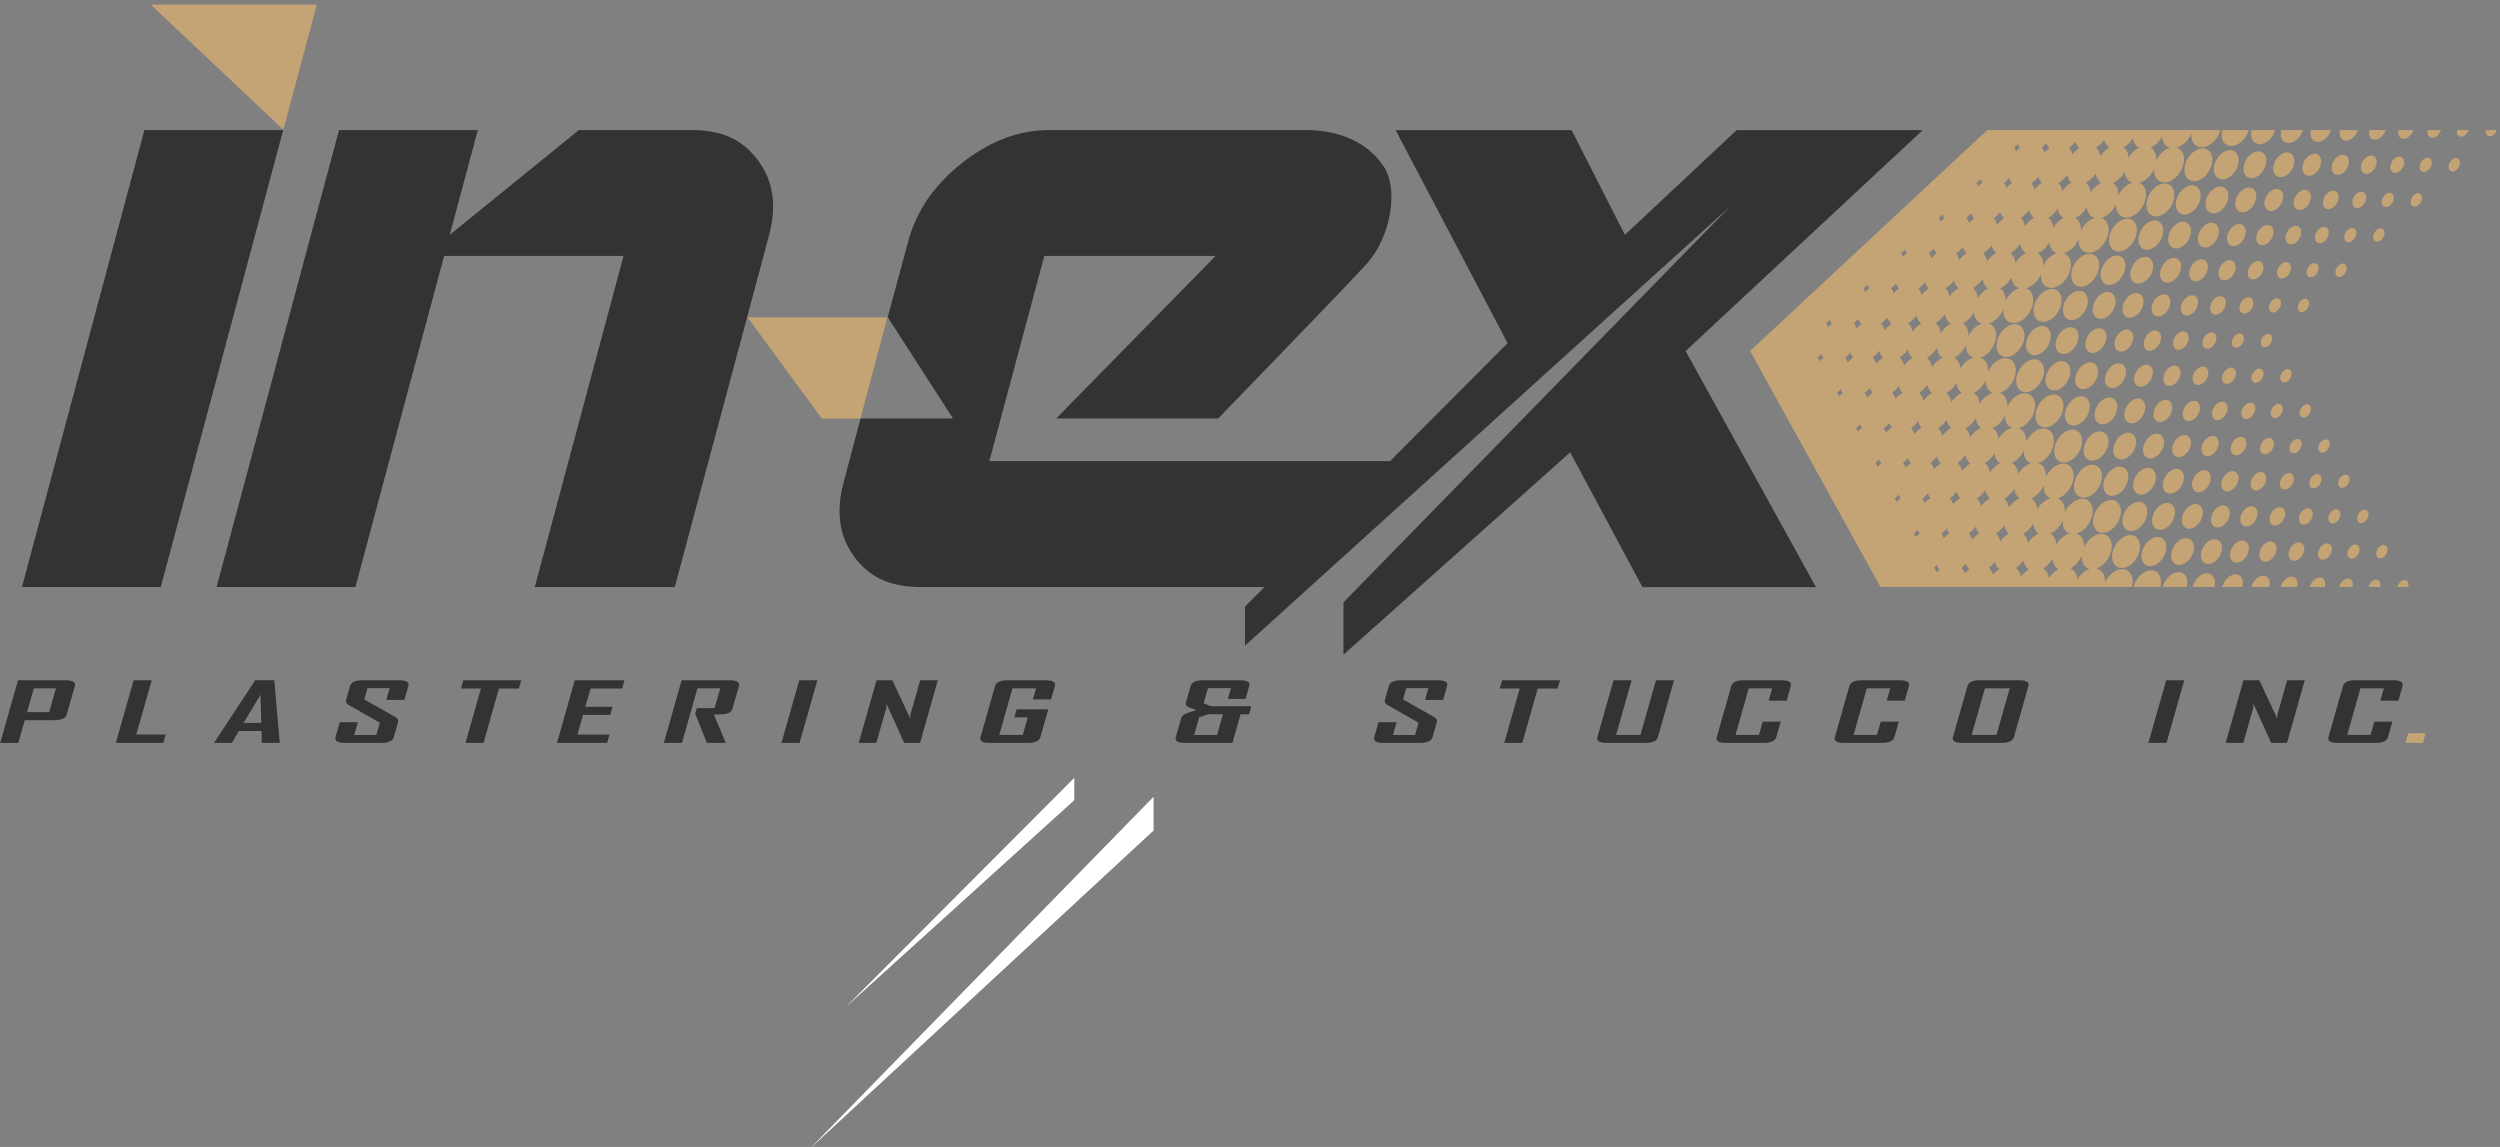 <?xml version="1.0" encoding="UTF-8" standalone="no"?>
<svg width="194px" height="89px" viewBox="0 0 194 89" version="1.1" xmlns="http://www.w3.org/2000/svg" xmlns:xlink="http://www.w3.org/1999/xlink">
    <rect x="0" y="0" width="194" height="89" fill="#808080" stroke="none"/>
    <!-- Generator: Sketch 50.2 (55047) - http://www.bohemiancoding.com/sketch -->
    <title>ITEM logo</title>
    <desc>Created with Sketch.</desc>
    <defs></defs>
    <g id="mockups-v1" stroke="none" stroke-width="1" fill="none" fill-rule="evenodd">
        <g id="home-v3" transform="translate(-82, -34)">
            <g id="ITEM-logo" transform="translate(82, 34)">
                <polyline id="Fill-27" fill="#333333" points="11.205 10.092 1.704 45.552 12.476 45.552 21.978 10.092 11.205 10.092"></polyline>
                <polyline id="Fill-28" fill="#C4A374" points="11.695 0.358 24.589 0.358 21.988 10.061 11.695 0.358"></polyline>
                <path d="M58.838,12.464 C57.651,10.87 56.1,10.113 53.779,10.092 L44.922,10.092 L34.901,18.223 L37.079,10.092 L26.309,10.092 L16.807,45.552 L27.58,45.552 L34.464,19.858 L48.386,19.858 L41.5,45.552 L52.365,45.552 L59.688,18.227 C59.897,17.442 59.998,16.711 59.998,16.033 C59.994,14.685 59.621,13.538 58.838,12.464" id="Fill-29" fill="#333333"></path>
                <polyline id="Fill-30" fill="#C4A374" points="58.012 24.623 63.771 32.483 66.77 32.483 68.859 24.623 58.012 24.623"></polyline>
                <path d="M121.847,35.1 L127.454,45.56 L140.918,45.56 L130.804,27.239 L149.199,10.1 L134.759,10.1 L126.093,18.226 L121.959,10.1 L108.304,10.1 L116.99,26.629 L107.863,35.786 L76.772,35.786 L81.038,19.858 L94.333,19.858 L81.958,32.475 L94.526,32.475 C95.964,30.984 103.695,23.027 105.962,20.578 C107.292,19.158 107.978,17.001 107.974,15.261 C107.987,14.123 107.594,13.172 107.358,12.899 C105.923,10.733 103.387,10.059 101.18,10.092 L81.429,10.092 C79.079,10.098 76.862,10.91 74.664,12.638 C72.469,14.373 71.107,16.385 70.468,18.757 L68.887,24.613 L73.952,32.474 L66.781,32.474 L65.467,37.419 C65.25,38.225 65.147,38.973 65.147,39.669 C65.151,41.017 65.522,42.153 66.289,43.207 C67.458,44.777 69.016,45.532 71.378,45.552 L98.127,45.552 L96.612,47.072 L96.612,50.102 L134.285,15.994 L104.255,46.739 L104.255,50.8 L121.847,35.1" id="Fill-31" fill="#333333"></path>
                <path d="M3.814,55.261 L4.34,53.413 L2.625,53.413 L2.099,55.261 L3.814,55.261 Z M5.181,55.434 C5.095,55.736 4.766,55.886 4.195,55.886 L1.921,55.886 L1.422,57.648 L0.016,57.648 L1.398,52.788 L5.076,52.788 C5.647,52.788 5.891,52.937 5.807,53.236 L5.181,55.434 Z" id="Fill-32" fill="#333333"></path>
                <polyline id="Fill-33" fill="#333333" points="12.676 57.648 8.988 57.648 10.368 52.788 11.773 52.788 10.575 56.998 12.86 56.998 12.676 57.648"></polyline>
                <path d="M20.277,56.1 L20.216,53.909 L18.902,56.1 L20.277,56.1 Z M21.708,57.648 L20.316,57.648 L20.295,56.725 L18.539,56.725 L17.995,57.648 L16.61,57.648 L16.613,57.634 L19.81,52.781 L21.285,52.781 L21.708,57.648 Z" id="Fill-34" fill="#333333"></path>
                <path d="M30.559,57.203 C30.474,57.498 30.149,57.648 29.581,57.648 L26.756,57.648 C26.192,57.648 25.951,57.498 26.036,57.203 L26.365,56.044 L27.768,56.044 L27.487,57.035 L29.203,57.035 L29.473,56.083 L27.052,54.703 C26.877,54.603 26.812,54.473 26.857,54.315 L27.164,53.236 C27.249,52.937 27.573,52.788 28.137,52.788 L30.963,52.788 C31.53,52.788 31.773,52.935 31.689,53.229 L31.379,54.315 L29.976,54.315 L30.236,53.4 L28.522,53.4 L28.27,54.279 L30.694,55.651 C30.87,55.749 30.935,55.88 30.888,56.044 L30.559,57.203" id="Fill-35" fill="#333333"></path>
                <polyline id="Fill-36" fill="#333333" points="40.267 53.431 38.719 53.431 37.521 57.648 36.123 57.648 37.321 53.431 35.773 53.431 35.957 52.788 40.45 52.788 40.267 53.431"></polyline>
                <polyline id="Fill-37" fill="#333333" points="47.115 57.648 43.221 57.648 44.602 52.788 48.46 52.788 48.277 53.431 45.824 53.431 45.421 54.85 47.532 54.85 47.352 55.48 45.242 55.48 44.808 57.004 47.298 57.004 47.115 57.648"></polyline>
                <path d="M56.32,57.648 L54.856,57.648 L53.949,55.392 L54.074,54.952 L55.455,54.952 L55.893,53.413 L54.123,53.413 L52.92,57.648 L51.515,57.648 L52.896,52.788 L56.622,52.788 C57.184,52.788 57.424,52.937 57.34,53.236 L56.838,55.002 C56.778,55.207 56.607,55.339 56.324,55.399 C56.17,55.43 55.862,55.445 55.398,55.445 L56.32,57.648" id="Fill-38" fill="#333333"></path>
                <polyline id="Fill-39" fill="#333333" points="62.046 57.648 60.641 57.648 62.023 52.788 63.427 52.788 62.046 57.648"></polyline>
                <path d="M71.395,57.648 L70.165,57.648 L68.785,54.589 C68.803,54.738 68.797,54.855 68.775,54.94 L68.004,57.648 L66.638,57.648 L68.019,52.788 L69.248,52.788 L70.646,55.783 C70.627,55.635 70.631,55.518 70.656,55.434 L71.407,52.788 L72.776,52.788 L71.395,57.648" id="Fill-40" fill="#333333"></path>
                <path d="M80.731,57.203 C80.647,57.498 80.319,57.648 79.746,57.648 L76.794,57.648 C76.239,57.648 76.003,57.498 76.088,57.203 L77.216,53.236 C77.3,52.937 77.626,52.788 78.195,52.788 L81.129,52.788 C81.7,52.788 81.944,52.937 81.86,53.236 L81.564,54.271 L80.154,54.271 L80.398,53.413 L78.568,53.413 L77.543,57.024 L79.372,57.024 L79.759,55.663 L78.715,55.663 L78.89,55.045 L81.345,55.045 L80.731,57.203" id="Fill-41" fill="#333333"></path>
                <path d="M94.442,57.035 L94.9,55.427 L93.761,55.427 L93.053,55.663 L92.661,57.035 L94.442,57.035 Z M96.927,55.427 L96.267,55.427 L95.637,57.648 L91.961,57.648 C91.396,57.648 91.155,57.5 91.238,57.209 L91.66,55.729 C91.705,55.571 91.84,55.446 92.066,55.356 C92.324,55.271 92.585,55.193 92.843,55.109 C92.637,55.032 92.432,54.952 92.227,54.87 C92.051,54.782 91.987,54.662 92.029,54.512 L92.394,53.229 C92.478,52.935 92.804,52.788 93.372,52.788 L96.22,52.788 C96.784,52.788 97.024,52.935 96.94,53.229 L96.655,54.238 L95.281,54.238 L95.519,53.4 L93.738,53.4 L93.403,54.575 L93.974,54.807 L97.104,54.807 L96.927,55.427 Z" id="Fill-42" fill="#333333"></path>
                <path d="M111.167,57.203 C111.082,57.498 110.757,57.648 110.189,57.648 L107.363,57.648 C106.799,57.648 106.559,57.498 106.644,57.203 L106.972,56.044 L108.376,56.044 L108.094,57.035 L109.811,57.035 L110.081,56.083 L107.66,54.703 C107.485,54.603 107.42,54.473 107.465,54.315 L107.772,53.236 C107.856,52.937 108.181,52.788 108.746,52.788 L111.57,52.788 C112.137,52.788 112.38,52.935 112.296,53.229 L111.987,54.315 L110.583,54.315 L110.844,53.4 L109.129,53.4 L108.878,54.279 L111.301,55.651 C111.477,55.749 111.541,55.88 111.496,56.044 L111.167,57.203" id="Fill-43" fill="#333333"></path>
                <polyline id="Fill-44" fill="#333333" points="120.876 53.431 119.327 53.431 118.13 57.648 116.731 57.648 117.93 53.431 116.381 53.431 116.565 52.788 121.059 52.788 120.876 53.431"></polyline>
                <path d="M128.653,57.203 C128.571,57.498 128.24,57.648 127.664,57.648 L124.684,57.648 C124.115,57.648 123.872,57.498 123.955,57.203 L125.211,52.788 L126.614,52.788 L125.412,57.024 L127.301,57.024 L128.504,52.788 L129.908,52.788 L128.653,57.203" id="Fill-45" fill="#333333"></path>
                <path d="M137.84,57.203 C137.757,57.498 137.429,57.648 136.856,57.648 L133.929,57.648 C133.372,57.648 133.136,57.498 133.221,57.203 L134.35,53.236 C134.435,52.937 134.755,52.788 135.31,52.788 L138.238,52.788 C138.809,52.788 139.053,52.937 138.968,53.236 L138.646,54.372 L137.248,54.372 L137.521,53.413 L135.704,53.413 L134.676,57.024 L136.494,57.024 L136.783,56.001 L138.182,56.001 L137.84,57.203" id="Fill-46" fill="#333333"></path>
                <path d="M147.004,57.203 C146.918,57.498 146.59,57.648 146.019,57.648 L143.091,57.648 C142.536,57.648 142.298,57.498 142.384,57.203 L143.512,53.236 C143.596,52.937 143.917,52.788 144.474,52.788 L147.4,52.788 C147.972,52.788 148.215,52.937 148.131,53.236 L147.807,54.372 L146.41,54.372 L146.682,53.413 L144.864,53.413 L143.838,57.024 L145.655,57.024 L145.948,56.001 L147.345,56.001 L147.004,57.203" id="Fill-47" fill="#333333"></path>
                <path d="M154.927,57.024 L155.955,53.413 L154.028,53.413 L153.001,57.024 L154.927,57.024 Z M156.28,57.203 C156.194,57.498 155.869,57.648 155.303,57.648 L152.254,57.648 C151.699,57.648 151.463,57.498 151.547,57.203 L152.676,53.236 C152.759,52.937 153.08,52.788 153.637,52.788 L156.683,52.788 C157.25,52.788 157.491,52.937 157.407,53.236 L156.28,57.203 Z" id="Fill-48" fill="#333333"></path>
                <polyline id="Fill-49" fill="#333333" points="168.12 57.648 166.716 57.648 168.095 52.788 169.5 52.788 168.12 57.648"></polyline>
                <path d="M177.47,57.648 L176.239,57.648 L174.858,54.589 C174.876,54.738 174.872,54.855 174.849,54.94 L174.079,57.648 L172.711,57.648 L174.094,52.788 L175.324,52.788 L176.721,55.783 C176.703,55.635 176.705,55.518 176.731,55.434 L177.483,52.788 L178.85,52.788 L177.47,57.648" id="Fill-50" fill="#333333"></path>
                <path d="M185.306,57.203 C185.223,57.498 184.897,57.648 184.323,57.648 L181.396,57.648 C180.84,57.648 180.605,57.498 180.688,57.203 L181.816,53.236 C181.9,52.937 182.221,52.788 182.777,52.788 L185.705,52.788 C186.276,52.788 186.52,52.937 186.436,53.236 L186.114,54.372 L184.715,54.372 L184.987,53.413 L183.17,53.413 L182.145,57.024 L183.96,57.024 L184.25,56.001 L185.65,56.001 L185.306,57.203" id="Fill-51" fill="#333333"></path>
                <polyline id="Fill-52" fill="#C4A374" points="188.019 57.648 186.667 57.648 186.882 56.897 188.229 56.897 188.019 57.648"></polyline>
                <polyline id="Fill-53" fill="#FFFFFF" points="89.516 61.829 62.799 89.183 89.516 64.447 89.516 61.829"></polyline>
                <polyline id="Fill-54" fill="#FFFFFF" points="83.365 60.358 65.615 78.163 83.365 62.093 83.365 60.358"></polyline>
                <path d="M160.673,25.386 C160.207,25.386 159.709,25.853 159.557,26.43 C159.408,27.005 159.667,27.473 160.132,27.473 C160.599,27.473 161.1,27.005 161.248,26.43 C161.398,25.853 161.141,25.386 160.673,25.386" id="Fill-55" fill="#C4A374"></path>
                <path d="M161.078,29.157 C160.927,29.734 161.185,30.201 161.651,30.201 C162.118,30.201 162.619,29.734 162.768,29.157 C162.917,28.582 162.661,28.114 162.194,28.114 C161.726,28.114 161.226,28.582 161.078,29.157" id="Fill-56" fill="#C4A374"></path>
                <path d="M164.269,31.886 C164.418,31.31 164.161,30.842 163.695,30.842 C163.227,30.842 162.727,31.31 162.578,31.886 C162.427,32.463 162.686,32.93 163.151,32.93 C163.619,32.93 164.12,32.463 164.269,31.886" id="Fill-57" fill="#C4A374"></path>
                <path d="M164.607,35.659 C165.072,35.659 165.573,35.192 165.722,34.616 C165.871,34.04 165.615,33.572 165.147,33.572 C164.681,33.572 164.181,34.04 164.032,34.616 C163.882,35.192 164.139,35.659 164.607,35.659" id="Fill-58" fill="#C4A374"></path>
                <path d="M167.261,37.345 C167.41,36.769 167.153,36.301 166.686,36.301 C166.219,36.301 165.721,36.769 165.568,37.345 C165.421,37.921 165.679,38.388 166.145,38.388 C166.612,38.388 167.11,37.921 167.261,37.345" id="Fill-59" fill="#C4A374"></path>
                <path d="M167.617,41.117 C168.084,41.117 168.583,40.651 168.734,40.074 C168.884,39.496 168.627,39.029 168.16,39.029 C167.692,39.029 167.193,39.496 167.043,40.074 C166.894,40.651 167.15,41.117 167.617,41.117" id="Fill-60" fill="#C4A374"></path>
                <path d="M170.214,42.801 C170.364,42.226 170.108,41.759 169.642,41.759 C169.173,41.759 168.674,42.226 168.524,42.801 C168.374,43.379 168.631,43.846 169.098,43.846 C169.565,43.846 170.064,43.379 170.214,42.801" id="Fill-61" fill="#C4A374"></path>
                <path d="M163.55,22.656 C163.082,22.656 162.585,23.125 162.434,23.7 C162.283,24.277 162.542,24.745 163.008,24.745 C163.474,24.745 163.975,24.277 164.124,23.7 C164.275,23.125 164.017,22.656 163.55,22.656" id="Fill-62" fill="#C4A374"></path>
                <path d="M166.468,19.928 C166.001,19.928 165.503,20.397 165.352,20.972 C165.201,21.548 165.46,22.015 165.927,22.015 C166.394,22.015 166.892,21.548 167.043,20.972 C167.191,20.397 166.936,19.928 166.468,19.928" id="Fill-63" fill="#C4A374"></path>
                <path d="M169.402,17.2 C168.935,17.2 168.435,17.667 168.285,18.242 C168.135,18.819 168.392,19.287 168.858,19.287 C169.324,19.287 169.825,18.819 169.974,18.242 C170.125,17.667 169.869,17.2 169.402,17.2" id="Fill-64" fill="#C4A374"></path>
                <path d="M172.304,14.47 C171.837,14.47 171.339,14.938 171.19,15.514 C171.039,16.09 171.297,16.557 171.763,16.557 C172.23,16.557 172.73,16.09 172.879,15.514 C173.029,14.938 172.773,14.47 172.304,14.47" id="Fill-65" fill="#C4A374"></path>
                <path d="M175.254,11.741 C174.786,11.741 174.286,12.208 174.136,12.785 C173.986,13.362 174.244,13.829 174.711,13.829 C175.178,13.829 175.677,13.362 175.825,12.785 C175.977,12.208 175.719,11.741 175.254,11.741" id="Fill-66" fill="#C4A374"></path>
                <path d="M157.257,26.43 C157.093,27.058 157.373,27.567 157.881,27.567 C158.392,27.567 158.934,27.058 159.098,26.43 C159.262,25.801 158.982,25.292 158.47,25.292 C157.964,25.292 157.421,25.801 157.257,26.43" id="Fill-67" fill="#C4A374"></path>
                <path d="M159.992,28.021 C159.483,28.021 158.94,28.531 158.776,29.157 C158.612,29.786 158.893,30.295 159.402,30.295 C159.91,30.295 160.454,29.786 160.617,29.157 C160.781,28.531 160.502,28.021 159.992,28.021" id="Fill-68" fill="#C4A374"></path>
                <path d="M160.277,31.886 C160.114,32.515 160.394,33.024 160.903,33.024 C161.411,33.024 161.954,32.515 162.118,31.886 C162.282,31.259 162.002,30.75 161.495,30.75 C160.987,30.75 160.442,31.259 160.277,31.886" id="Fill-69" fill="#C4A374"></path>
                <path d="M161.731,34.616 C161.568,35.244 161.847,35.753 162.356,35.753 C162.865,35.753 163.409,35.244 163.572,34.616 C163.736,33.988 163.457,33.478 162.946,33.478 C162.437,33.478 161.893,33.988 161.731,34.616" id="Fill-70" fill="#C4A374"></path>
                <path d="M165.11,37.345 C165.273,36.717 164.993,36.207 164.485,36.207 C163.977,36.207 163.433,36.717 163.268,37.345 C163.106,37.972 163.386,38.481 163.895,38.481 C164.403,38.481 164.948,37.972 165.11,37.345" id="Fill-71" fill="#C4A374"></path>
                <path d="M166.584,40.074 C166.747,39.446 166.465,38.936 165.959,38.936 C165.449,38.936 164.905,39.446 164.742,40.074 C164.578,40.701 164.859,41.211 165.366,41.211 C165.876,41.211 166.42,40.701 166.584,40.074" id="Fill-72" fill="#C4A374"></path>
                <path d="M168.064,42.801 C168.228,42.174 167.949,41.665 167.441,41.665 C166.931,41.665 166.386,42.174 166.224,42.801 C166.06,43.431 166.341,43.939 166.85,43.939 C167.358,43.939 167.903,43.431 168.064,42.801" id="Fill-73" fill="#C4A374"></path>
                <path d="M160.133,23.7 C159.97,24.33 160.248,24.838 160.758,24.838 C161.266,24.838 161.811,24.33 161.974,23.7 C162.138,23.072 161.857,22.563 161.347,22.563 C160.841,22.563 160.296,23.072 160.133,23.7" id="Fill-74" fill="#C4A374"></path>
                <path d="M163.051,20.972 C162.888,21.6 163.169,22.109 163.676,22.109 C164.185,22.109 164.73,21.6 164.894,20.972 C165.056,20.343 164.776,19.834 164.266,19.834 C163.759,19.834 163.213,20.343 163.051,20.972" id="Fill-75" fill="#C4A374"></path>
                <path d="M165.983,18.242 C165.821,18.871 166.101,19.38 166.609,19.38 C167.116,19.38 167.663,18.871 167.825,18.242 C167.987,17.617 167.71,17.106 167.2,17.106 C166.692,17.106 166.148,17.617 165.983,18.242" id="Fill-76" fill="#C4A374"></path>
                <path d="M168.888,15.514 C168.724,16.143 169.005,16.651 169.515,16.651 C170.023,16.651 170.566,16.143 170.73,15.514 C170.892,14.887 170.613,14.377 170.106,14.377 C169.596,14.377 169.051,14.887 168.888,15.514" id="Fill-77" fill="#C4A374"></path>
                <path d="M171.836,12.785 C171.671,13.413 171.951,13.922 172.46,13.922 C172.97,13.922 173.513,13.413 173.677,12.785 C173.84,12.157 173.56,11.648 173.051,11.648 C172.542,11.648 171.999,12.157 171.836,12.785" id="Fill-78" fill="#C4A374"></path>
                <path d="M154.982,26.43 C154.797,27.135 155.111,27.706 155.684,27.706 C156.254,27.706 156.867,27.135 157.051,26.43 C157.233,25.725 156.919,25.152 156.348,25.152 C155.777,25.152 155.164,25.725 154.982,26.43" id="Fill-79" fill="#C4A374"></path>
                <path d="M156.502,29.157 C156.318,29.863 156.633,30.435 157.205,30.435 C157.777,30.435 158.386,29.863 158.57,29.157 C158.753,28.453 158.439,27.881 157.868,27.881 C157.297,27.881 156.686,28.453 156.502,29.157" id="Fill-80" fill="#C4A374"></path>
                <path d="M158.705,33.163 C159.276,33.163 159.887,32.594 160.069,31.886 C160.253,31.182 159.939,30.611 159.367,30.611 C158.797,30.611 158.186,31.182 158.003,31.886 C157.82,32.594 158.134,33.163 158.705,33.163" id="Fill-81" fill="#C4A374"></path>
                <path d="M160.159,35.892 C160.73,35.892 161.34,35.321 161.524,34.616 C161.707,33.91 161.394,33.338 160.823,33.338 C160.249,33.338 159.64,33.91 159.454,34.616 C159.274,35.321 159.588,35.892 160.159,35.892" id="Fill-82" fill="#C4A374"></path>
                <path d="M161.696,38.621 C162.269,38.621 162.879,38.051 163.062,37.345 C163.246,36.64 162.931,36.068 162.361,36.068 C161.789,36.068 161.177,36.64 160.994,37.345 C160.811,38.051 161.125,38.621 161.696,38.621" id="Fill-83" fill="#C4A374"></path>
                <path d="M163.17,41.35 C163.74,41.35 164.352,40.779 164.534,40.074 C164.718,39.369 164.403,38.797 163.834,38.797 C163.262,38.797 162.652,39.369 162.468,40.074 C162.284,40.779 162.599,41.35 163.17,41.35" id="Fill-84" fill="#C4A374"></path>
                <path d="M164.651,44.078 C165.223,44.078 165.834,43.507 166.015,42.801 C166.201,42.097 165.886,41.524 165.314,41.524 C164.743,41.524 164.134,42.097 163.949,42.801 C163.766,43.507 164.08,44.078 164.651,44.078" id="Fill-85" fill="#C4A374"></path>
                <path d="M157.858,23.7 C157.675,24.407 157.989,24.977 158.561,24.977 C159.131,24.977 159.743,24.407 159.926,23.7 C160.109,22.995 159.795,22.423 159.224,22.423 C158.653,22.423 158.041,22.995 157.858,23.7" id="Fill-86" fill="#C4A374"></path>
                <path d="M160.777,20.972 C160.593,21.677 160.908,22.249 161.478,22.249 C162.049,22.249 162.662,21.677 162.846,20.972 C163.027,20.267 162.715,19.694 162.142,19.694 C161.57,19.694 160.96,20.267 160.777,20.972" id="Fill-87" fill="#C4A374"></path>
                <path d="M163.709,18.242 C163.527,18.949 163.841,19.519 164.412,19.519 C164.982,19.519 165.593,18.949 165.777,18.242 C165.961,17.538 165.647,16.967 165.075,16.967 C164.504,16.967 163.892,17.538 163.709,18.242" id="Fill-88" fill="#C4A374"></path>
                <path d="M166.615,15.514 C166.43,16.219 166.745,16.791 167.316,16.791 C167.888,16.791 168.497,16.219 168.681,15.514 C168.865,14.809 168.549,14.236 167.98,14.236 C167.408,14.236 166.797,14.809 166.615,15.514" id="Fill-89" fill="#C4A374"></path>
                <path d="M169.56,12.785 C169.377,13.49 169.692,14.062 170.263,14.062 C170.834,14.062 171.445,13.49 171.629,12.785 C171.811,12.08 171.499,11.509 170.926,11.509 C170.354,11.509 169.743,12.08 169.56,12.785" id="Fill-90" fill="#C4A374"></path>
                <path d="M169.052,27.147 C169.372,27.147 169.717,26.826 169.818,26.43 C169.922,26.034 169.745,25.713 169.425,25.713 C169.103,25.713 168.76,26.034 168.654,26.43 C168.554,26.826 168.731,27.147 169.052,27.147" id="Fill-91" fill="#C4A374"></path>
                <path d="M167.665,26.43 C167.778,25.994 167.583,25.642 167.231,25.642 C166.88,25.642 166.501,25.994 166.389,26.43 C166.277,26.864 166.471,27.216 166.821,27.216 C167.173,27.216 167.552,26.864 167.665,26.43" id="Fill-92" fill="#C4A374"></path>
                <path d="M165.509,26.43 C165.631,25.956 165.421,25.572 165.038,25.572 C164.654,25.572 164.245,25.956 164.121,26.43 C163.998,26.902 164.208,27.287 164.593,27.287 C164.976,27.287 165.386,26.902 165.509,26.43" id="Fill-93" fill="#C4A374"></path>
                <path d="M171.965,26.43 C172.056,26.078 171.897,25.793 171.614,25.793 C171.33,25.793 171.025,26.078 170.935,26.43 C170.843,26.78 171,27.066 171.285,27.066 C171.566,27.066 171.873,26.78 171.965,26.43" id="Fill-94" fill="#C4A374"></path>
                <path d="M174.108,26.43 C174.189,26.123 174.052,25.875 173.804,25.875 C173.557,25.875 173.291,26.123 173.211,26.43 C173.132,26.735 173.269,26.983 173.516,26.983 C173.763,26.983 174.028,26.735 174.108,26.43" id="Fill-95" fill="#C4A374"></path>
                <path d="M171.339,29.157 C171.442,28.763 171.264,28.44 170.944,28.44 C170.624,28.44 170.281,28.763 170.177,29.157 C170.073,29.553 170.249,29.875 170.572,29.875 C170.892,29.875 171.234,29.553 171.339,29.157" id="Fill-96" fill="#C4A374"></path>
                <path d="M169.183,29.157 C169.297,28.724 169.103,28.372 168.75,28.372 C168.398,28.372 168.021,28.724 167.909,29.157 C167.795,29.592 167.989,29.945 168.341,29.945 C168.694,29.945 169.071,29.592 169.183,29.157" id="Fill-97" fill="#C4A374"></path>
                <path d="M166.113,30.015 C166.495,30.015 166.905,29.632 167.028,29.157 C167.15,28.685 166.94,28.301 166.557,28.301 C166.176,28.301 165.763,28.685 165.641,29.157 C165.517,29.632 165.729,30.015 166.113,30.015" id="Fill-98" fill="#C4A374"></path>
                <path d="M172.805,29.794 C173.087,29.794 173.393,29.509 173.483,29.157 C173.576,28.807 173.419,28.522 173.135,28.522 C172.85,28.522 172.546,28.807 172.453,29.157 C172.362,29.509 172.521,29.794 172.805,29.794" id="Fill-99" fill="#C4A374"></path>
                <path d="M175.036,29.712 C175.285,29.712 175.549,29.463 175.627,29.157 C175.707,28.853 175.572,28.604 175.324,28.604 C175.075,28.604 174.81,28.853 174.731,29.157 C174.653,29.463 174.788,29.712 175.036,29.712" id="Fill-100" fill="#C4A374"></path>
                <path d="M172.84,31.886 C172.941,31.491 172.764,31.169 172.444,31.169 C172.124,31.169 171.781,31.491 171.678,31.886 C171.574,32.284 171.749,32.604 172.073,32.604 C172.392,32.604 172.735,32.284 172.84,31.886" id="Fill-101" fill="#C4A374"></path>
                <path d="M170.686,31.886 C170.798,31.452 170.602,31.1 170.252,31.1 C169.899,31.1 169.524,31.452 169.411,31.886 C169.297,32.321 169.49,32.673 169.841,32.673 C170.193,32.673 170.572,32.321 170.686,31.886" id="Fill-102" fill="#C4A374"></path>
                <path d="M168.529,31.886 C168.652,31.415 168.441,31.029 168.059,31.029 C167.674,31.029 167.264,31.415 167.141,31.886 C167.019,32.36 167.23,32.744 167.614,32.744 C167.996,32.744 168.408,32.36 168.529,31.886" id="Fill-103" fill="#C4A374"></path>
                <path d="M174.986,31.886 C175.075,31.536 174.92,31.25 174.634,31.25 C174.351,31.25 174.047,31.536 173.955,31.886 C173.863,32.237 174.021,32.523 174.304,32.523 C174.589,32.523 174.893,32.237 174.986,31.886" id="Fill-104" fill="#C4A374"></path>
                <path d="M177.128,31.886 C177.208,31.581 177.071,31.333 176.826,31.333 C176.577,31.333 176.312,31.581 176.233,31.886 C176.153,32.194 176.289,32.441 176.536,32.441 C176.786,32.441 177.05,32.194 177.128,31.886" id="Fill-105" fill="#C4A374"></path>
                <path d="M174.291,34.616 C174.396,34.22 174.219,33.899 173.897,33.899 C173.578,33.899 173.234,34.22 173.131,34.616 C173.028,35.012 173.206,35.332 173.526,35.332 C173.845,35.332 174.189,35.012 174.291,34.616" id="Fill-106" fill="#C4A374"></path>
                <path d="M172.136,34.616 C172.251,34.181 172.057,33.828 171.706,33.828 C171.354,33.828 170.975,34.181 170.862,34.616 C170.75,35.05 170.944,35.403 171.295,35.403 C171.649,35.403 172.022,35.05 172.136,34.616" id="Fill-107" fill="#C4A374"></path>
                <path d="M169.067,35.472 C169.449,35.472 169.859,35.09 169.983,34.616 C170.106,34.143 169.894,33.758 169.511,33.758 C169.128,33.758 168.718,34.143 168.594,34.616 C168.473,35.09 168.682,35.472 169.067,35.472" id="Fill-108" fill="#C4A374"></path>
                <path d="M176.437,34.616 C176.529,34.265 176.372,33.98 176.088,33.98 C175.805,33.98 175.499,34.265 175.408,34.616 C175.316,34.967 175.474,35.251 175.758,35.251 C176.042,35.251 176.347,34.967 176.437,34.616" id="Fill-109" fill="#C4A374"></path>
                <path d="M178.583,34.616 C178.663,34.309 178.525,34.062 178.279,34.062 C178.032,34.062 177.765,34.309 177.685,34.616 C177.606,34.922 177.742,35.17 177.992,35.17 C178.238,35.17 178.503,34.922 178.583,34.616" id="Fill-110" fill="#C4A374"></path>
                <path d="M175.065,38.061 C175.384,38.061 175.729,37.741 175.831,37.345 C175.934,36.95 175.758,36.627 175.437,36.627 C175.117,36.627 174.772,36.95 174.669,37.345 C174.568,37.741 174.745,38.061 175.065,38.061" id="Fill-111" fill="#C4A374"></path>
                <path d="M172.834,38.132 C173.187,38.132 173.562,37.779 173.676,37.345 C173.789,36.91 173.597,36.557 173.243,36.557 C172.891,36.557 172.514,36.91 172.401,37.345 C172.288,37.779 172.482,38.132 172.834,38.132" id="Fill-112" fill="#C4A374"></path>
                <path d="M171.521,37.345 C171.644,36.872 171.433,36.487 171.05,36.487 C170.668,36.487 170.256,36.872 170.134,37.345 C170.011,37.818 170.221,38.202 170.605,38.202 C170.989,38.202 171.398,37.818 171.521,37.345" id="Fill-113" fill="#C4A374"></path>
                <path d="M177.297,37.981 C177.581,37.981 177.886,37.695 177.976,37.345 C178.067,36.994 177.912,36.708 177.628,36.708 C177.343,36.708 177.038,36.994 176.947,37.345 C176.855,37.695 177.012,37.981 177.297,37.981" id="Fill-114" fill="#C4A374"></path>
                <path d="M179.527,37.898 C179.778,37.898 180.042,37.65 180.123,37.345 C180.201,37.038 180.065,36.791 179.818,36.791 C179.568,36.791 179.304,37.038 179.225,37.345 C179.145,37.65 179.281,37.898 179.527,37.898" id="Fill-115" fill="#C4A374"></path>
                <path d="M177.304,40.074 C177.406,39.677 177.231,39.355 176.908,39.355 C176.589,39.355 176.245,39.677 176.142,40.074 C176.04,40.47 176.216,40.79 176.536,40.79 C176.856,40.79 177.2,40.47 177.304,40.074" id="Fill-116" fill="#C4A374"></path>
                <path d="M175.149,40.074 C175.262,39.637 175.068,39.286 174.716,39.286 C174.364,39.286 173.987,39.637 173.873,40.074 C173.762,40.508 173.955,40.86 174.306,40.86 C174.659,40.86 175.036,40.508 175.149,40.074" id="Fill-117" fill="#C4A374"></path>
                <path d="M172.994,40.074 C173.116,39.599 172.906,39.216 172.523,39.216 C172.141,39.216 171.729,39.599 171.607,40.074 C171.484,40.547 171.693,40.931 172.077,40.931 C172.462,40.931 172.873,40.547 172.994,40.074" id="Fill-118" fill="#C4A374"></path>
                <path d="M179.449,40.074 C179.54,39.722 179.384,39.438 179.1,39.438 C178.814,39.438 178.511,39.722 178.419,40.074 C178.327,40.424 178.485,40.709 178.769,40.709 C179.055,40.709 179.358,40.424 179.449,40.074" id="Fill-119" fill="#C4A374"></path>
                <path d="M181.593,40.074 C181.674,39.767 181.537,39.519 181.289,39.519 C181.042,39.519 180.776,39.767 180.696,40.074 C180.618,40.38 180.754,40.627 181.001,40.627 C181.249,40.627 181.516,40.38 181.593,40.074" id="Fill-120" fill="#C4A374"></path>
                <path d="M178.785,42.801 C178.89,42.406 178.713,42.085 178.389,42.085 C178.072,42.085 177.726,42.406 177.624,42.801 C177.52,43.198 177.698,43.52 178.019,43.52 C178.338,43.52 178.682,43.198 178.785,42.801" id="Fill-121" fill="#C4A374"></path>
                <path d="M176.63,42.801 C176.744,42.368 176.55,42.015 176.198,42.015 C175.845,42.015 175.47,42.368 175.356,42.801 C175.243,43.236 175.437,43.59 175.789,43.59 C176.141,43.59 176.517,43.236 176.63,42.801" id="Fill-122" fill="#C4A374"></path>
                <path d="M174.476,42.801 C174.6,42.329 174.388,41.945 174.004,41.945 C173.622,41.945 173.211,42.329 173.087,42.801 C172.967,43.276 173.176,43.66 173.56,43.66 C173.941,43.66 174.355,43.276 174.476,42.801" id="Fill-123" fill="#C4A374"></path>
                <path d="M180.93,42.801 C181.022,42.451 180.866,42.166 180.58,42.166 C180.296,42.166 179.994,42.451 179.902,42.801 C179.812,43.152 179.967,43.438 180.25,43.438 C180.536,43.438 180.839,43.152 180.93,42.801" id="Fill-124" fill="#C4A374"></path>
                <path d="M182.484,43.356 C182.731,43.356 182.996,43.107 183.076,42.801 C183.155,42.496 183.018,42.249 182.771,42.249 C182.524,42.249 182.259,42.496 182.179,42.801 C182.1,43.107 182.233,43.356 182.484,43.356" id="Fill-125" fill="#C4A374"></path>
                <path d="M172.694,23.7 C172.797,23.304 172.62,22.984 172.3,22.984 C171.979,22.984 171.636,23.304 171.535,23.7 C171.431,24.098 171.608,24.418 171.928,24.418 C172.248,24.418 172.592,24.098 172.694,23.7" id="Fill-126" fill="#C4A374"></path>
                <path d="M170.539,23.7 C170.653,23.267 170.459,22.914 170.107,22.914 C169.755,22.914 169.377,23.267 169.266,23.7 C169.152,24.136 169.347,24.488 169.699,24.488 C170.051,24.488 170.427,24.136 170.539,23.7" id="Fill-127" fill="#C4A374"></path>
                <path d="M168.385,23.7 C168.508,23.228 168.297,22.843 167.914,22.843 C167.53,22.843 167.12,23.228 166.997,23.7 C166.873,24.174 167.086,24.557 167.468,24.557 C167.852,24.557 168.262,24.174 168.385,23.7" id="Fill-128" fill="#C4A374"></path>
                <path d="M174.839,23.7 C174.931,23.349 174.773,23.065 174.49,23.065 C174.207,23.065 173.901,23.349 173.809,23.7 C173.719,24.051 173.877,24.335 174.16,24.335 C174.442,24.335 174.749,24.051 174.839,23.7" id="Fill-129" fill="#C4A374"></path>
                <path d="M176.984,23.7 C177.065,23.394 176.929,23.146 176.68,23.146 C176.435,23.146 176.167,23.394 176.088,23.7 C176.007,24.006 176.145,24.255 176.392,24.255 C176.639,24.255 176.905,24.006 176.984,23.7" id="Fill-130" fill="#C4A374"></path>
                <path d="M174.452,20.972 C174.348,21.368 174.526,21.689 174.845,21.689 C175.166,21.689 175.511,21.368 175.613,20.972 C175.717,20.575 175.539,20.256 175.219,20.256 C174.898,20.256 174.554,20.575 174.452,20.972" id="Fill-131" fill="#C4A374"></path>
                <path d="M172.183,20.972 C172.072,21.406 172.265,21.759 172.617,21.759 C172.97,21.759 173.345,21.406 173.457,20.972 C173.571,20.537 173.376,20.185 173.025,20.185 C172.673,20.185 172.296,20.537 172.183,20.972" id="Fill-132" fill="#C4A374"></path>
                <path d="M169.914,20.972 C169.793,21.446 170.003,21.829 170.387,21.829 C170.77,21.829 171.181,21.446 171.303,20.972 C171.427,20.498 171.215,20.115 170.834,20.115 C170.448,20.115 170.039,20.498 169.914,20.972" id="Fill-133" fill="#C4A374"></path>
                <path d="M176.73,20.972 C176.639,21.323 176.795,21.608 177.078,21.608 C177.362,21.608 177.667,21.323 177.758,20.972 C177.849,20.621 177.693,20.336 177.408,20.336 C177.125,20.336 176.819,20.621 176.73,20.972" id="Fill-134" fill="#C4A374"></path>
                <path d="M179.006,20.972 C178.925,21.279 179.064,21.526 179.311,21.526 C179.56,21.526 179.823,21.279 179.904,20.972 C179.982,20.666 179.846,20.418 179.597,20.418 C179.351,20.418 179.086,20.666 179.006,20.972" id="Fill-135" fill="#C4A374"></path>
                <path d="M177.385,18.242 C177.28,18.639 177.458,18.96 177.779,18.96 C178.099,18.96 178.442,18.639 178.545,18.242 C178.649,17.846 178.473,17.525 178.15,17.525 C177.83,17.525 177.487,17.846 177.385,18.242" id="Fill-136" fill="#C4A374"></path>
                <path d="M175.117,18.242 C175.004,18.677 175.197,19.029 175.549,19.029 C175.901,19.029 176.278,18.677 176.391,18.242 C176.504,17.809 176.31,17.456 175.959,17.456 C175.606,17.456 175.231,17.809 175.117,18.242" id="Fill-137" fill="#C4A374"></path>
                <path d="M174.235,18.242 C174.36,17.77 174.15,17.385 173.766,17.385 C173.382,17.385 172.972,17.77 172.848,18.242 C172.725,18.716 172.937,19.1 173.32,19.1 C173.704,19.1 174.114,18.716 174.235,18.242" id="Fill-138" fill="#C4A374"></path>
                <path d="M180.691,18.242 C180.782,17.893 180.627,17.607 180.34,17.607 C180.057,17.607 179.752,17.893 179.661,18.242 C179.569,18.593 179.726,18.879 180.011,18.879 C180.295,18.879 180.6,18.593 180.691,18.242" id="Fill-139" fill="#C4A374"></path>
                <path d="M182.244,18.797 C182.491,18.797 182.757,18.548 182.835,18.242 C182.915,17.937 182.779,17.689 182.53,17.689 C182.284,17.689 182.02,17.937 181.94,18.242 C181.861,18.548 181.995,18.797 182.244,18.797" id="Fill-140" fill="#C4A374"></path>
                <path d="M180.289,15.514 C180.186,15.911 180.362,16.232 180.684,16.232 C181.004,16.232 181.347,15.911 181.448,15.514 C181.553,15.118 181.375,14.798 181.054,14.798 C180.735,14.798 180.392,15.118 180.289,15.514" id="Fill-141" fill="#C4A374"></path>
                <path d="M178.864,14.727 C178.511,14.727 178.134,15.08 178.02,15.514 C177.907,15.948 178.101,16.301 178.453,16.301 C178.807,16.301 179.182,15.948 179.295,15.514 C179.409,15.08 179.215,14.727 178.864,14.727" id="Fill-142" fill="#C4A374"></path>
                <path d="M176.669,14.657 C176.287,14.657 175.876,15.041 175.752,15.514 C175.629,15.988 175.84,16.372 176.225,16.372 C176.606,16.372 177.018,15.988 177.139,15.514 C177.263,15.041 177.053,14.657 176.669,14.657" id="Fill-143" fill="#C4A374"></path>
                <path d="M182.566,15.514 C182.473,15.865 182.632,16.15 182.915,16.15 C183.2,16.15 183.504,15.865 183.596,15.514 C183.688,15.163 183.531,14.878 183.246,14.878 C182.962,14.878 182.656,15.163 182.566,15.514" id="Fill-144" fill="#C4A374"></path>
                <path d="M185.739,15.514 C185.82,15.208 185.683,14.96 185.434,14.96 C185.188,14.96 184.922,15.208 184.844,15.514 C184.765,15.819 184.899,16.069 185.15,16.069 C185.397,16.069 185.662,15.819 185.739,15.514" id="Fill-145" fill="#C4A374"></path>
                <path d="M183.235,12.785 C183.132,13.181 183.309,13.502 183.63,13.502 C183.951,13.502 184.293,13.181 184.399,12.785 C184.501,12.389 184.323,12.068 184.001,12.068 C183.68,12.068 183.34,12.389 183.235,12.785" id="Fill-146" fill="#C4A374"></path>
                <path d="M180.968,12.785 C180.855,13.221 181.049,13.573 181.401,13.573 C181.751,13.573 182.13,13.221 182.242,12.785 C182.355,12.35 182.16,11.998 181.809,11.998 C181.457,11.998 181.08,12.35 180.968,12.785" id="Fill-147" fill="#C4A374"></path>
                <path d="M178.7,12.785 C178.576,13.258 178.788,13.642 179.171,13.642 C179.554,13.642 179.964,13.258 180.088,12.785 C180.21,12.312 180,11.929 179.616,11.929 C179.233,11.929 178.822,12.312 178.7,12.785" id="Fill-148" fill="#C4A374"></path>
                <path d="M186.542,12.785 C186.634,12.434 186.477,12.149 186.193,12.149 C185.908,12.149 185.604,12.434 185.512,12.785 C185.422,13.137 185.579,13.42 185.864,13.42 C186.147,13.42 186.452,13.137 186.542,12.785" id="Fill-149" fill="#C4A374"></path>
                <path d="M188.382,12.232 C188.134,12.232 187.869,12.479 187.79,12.785 C187.711,13.092 187.846,13.339 188.095,13.339 C188.343,13.339 188.608,13.092 188.687,12.785 C188.766,12.479 188.63,12.232 188.382,12.232" id="Fill-150" fill="#C4A374"></path>
                <path d="M161.861,26.43 C161.724,26.96 161.96,27.392 162.391,27.392 C162.821,27.392 163.282,26.96 163.419,26.43 C163.559,25.897 163.322,25.466 162.891,25.466 C162.46,25.466 162,25.897 161.861,26.43" id="Fill-151" fill="#C4A374"></path>
                <path d="M163.381,29.157 C163.244,29.69 163.479,30.119 163.911,30.119 C164.342,30.119 164.803,29.69 164.938,29.157 C165.076,28.626 164.84,28.195 164.412,28.195 C163.979,28.195 163.521,28.626 163.381,29.157" id="Fill-152" fill="#C4A374"></path>
                <path d="M166.439,31.886 C166.579,31.355 166.341,30.926 165.911,30.926 C165.48,30.926 165.02,31.355 164.883,31.886 C164.743,32.419 164.98,32.849 165.411,32.849 C165.841,32.849 166.304,32.419 166.439,31.886" id="Fill-153" fill="#C4A374"></path>
                <path d="M166.865,35.577 C167.294,35.577 167.756,35.146 167.893,34.616 C168.031,34.084 167.795,33.654 167.365,33.654 C166.934,33.654 166.474,34.084 166.336,34.616 C166.199,35.146 166.436,35.577 166.865,35.577" id="Fill-154" fill="#C4A374"></path>
                <path d="M169.432,37.345 C169.571,36.815 169.334,36.382 168.904,36.382 C168.474,36.382 168.013,36.815 167.875,37.345 C167.738,37.876 167.975,38.306 168.403,38.306 C168.835,38.306 169.294,37.876 169.432,37.345" id="Fill-155" fill="#C4A374"></path>
                <path d="M169.877,41.035 C170.307,41.035 170.767,40.604 170.905,40.074 C171.045,39.542 170.807,39.111 170.377,39.111 C169.946,39.111 169.484,39.542 169.349,40.074 C169.209,40.604 169.446,41.035 169.877,41.035" id="Fill-156" fill="#C4A374"></path>
                <path d="M172.388,42.801 C172.525,42.27 172.288,41.84 171.857,41.84 C171.427,41.84 170.966,42.27 170.829,42.801 C170.69,43.333 170.927,43.765 171.358,43.765 C171.789,43.765 172.25,43.333 172.388,42.801" id="Fill-157" fill="#C4A374"></path>
                <path d="M164.738,23.7 C164.599,24.233 164.836,24.661 165.267,24.661 C165.697,24.661 166.157,24.233 166.296,23.7 C166.435,23.17 166.198,22.738 165.767,22.738 C165.337,22.738 164.877,23.17 164.738,23.7" id="Fill-158" fill="#C4A374"></path>
                <path d="M167.656,20.972 C167.52,21.504 167.754,21.933 168.185,21.933 C168.616,21.933 169.075,21.504 169.216,20.972 C169.353,20.44 169.116,20.01 168.684,20.01 C168.256,20.01 167.794,20.44 167.656,20.972" id="Fill-159" fill="#C4A374"></path>
                <path d="M171.617,17.28 C171.188,17.28 170.727,17.712 170.589,18.242 C170.451,18.775 170.688,19.205 171.118,19.205 C171.548,19.205 172.008,18.775 172.146,18.242 C172.285,17.712 172.048,17.28 171.617,17.28" id="Fill-160" fill="#C4A374"></path>
                <path d="M173.494,15.514 C173.354,16.046 173.592,16.476 174.023,16.476 C174.452,16.476 174.913,16.046 175.051,15.514 C175.189,14.984 174.952,14.553 174.523,14.553 C174.091,14.553 173.632,14.984 173.494,15.514" id="Fill-161" fill="#C4A374"></path>
                <path d="M176.441,12.785 C176.303,13.316 176.538,13.747 176.968,13.747 C177.4,13.747 177.861,13.316 177.998,12.785 C178.136,12.253 177.9,11.824 177.468,11.824 C177.04,11.824 176.577,12.253 176.441,12.785" id="Fill-162" fill="#C4A374"></path>
                <path d="M176.291,26.43 C176.367,26.142 176.238,25.91 176.006,25.91 C175.775,25.91 175.525,26.142 175.451,26.43 C175.377,26.715 175.505,26.949 175.737,26.949 C175.97,26.949 176.216,26.715 176.291,26.43" id="Fill-163" fill="#C4A374"></path>
                <path d="M177.257,29.677 C177.488,29.677 177.737,29.445 177.811,29.157 C177.886,28.873 177.758,28.639 177.527,28.639 C177.294,28.639 177.045,28.873 176.971,29.157 C176.897,29.445 177.026,29.677 177.257,29.677" id="Fill-164" fill="#C4A374"></path>
                <path d="M179.313,31.886 C179.386,31.6 179.259,31.368 179.027,31.368 C178.795,31.368 178.547,31.6 178.473,31.886 C178.399,32.175 178.525,32.406 178.759,32.406 C178.988,32.406 179.24,32.175 179.313,31.886" id="Fill-165" fill="#C4A374"></path>
                <path d="M180.766,34.616 C180.84,34.329 180.712,34.097 180.48,34.097 C180.248,34.097 180,34.329 179.927,34.616 C179.851,34.903 179.98,35.135 180.21,35.135 C180.444,35.135 180.691,34.903 180.766,34.616" id="Fill-166" fill="#C4A374"></path>
                <path d="M182.303,37.345 C182.38,37.059 182.252,36.826 182.02,36.826 C181.786,36.826 181.538,37.059 181.464,37.345 C181.388,37.632 181.518,37.863 181.749,37.863 C181.983,37.863 182.23,37.632 182.303,37.345" id="Fill-167" fill="#C4A374"></path>
                <path d="M183.777,40.074 C183.853,39.786 183.723,39.554 183.491,39.554 C183.259,39.554 183.011,39.786 182.936,40.074 C182.862,40.36 182.989,40.592 183.222,40.592 C183.454,40.592 183.703,40.36 183.777,40.074" id="Fill-168" fill="#C4A374"></path>
                <path d="M184.703,43.321 C184.937,43.321 185.185,43.089 185.258,42.801 C185.333,42.515 185.206,42.284 184.975,42.284 C184.742,42.284 184.492,42.515 184.419,42.801 C184.343,43.089 184.473,43.321 184.703,43.321" id="Fill-169" fill="#C4A374"></path>
                <path d="M179.168,23.7 C179.242,23.414 179.114,23.18 178.882,23.18 C178.651,23.18 178.403,23.414 178.327,23.7 C178.254,23.988 178.38,24.22 178.613,24.22 C178.846,24.22 179.092,23.988 179.168,23.7" id="Fill-170" fill="#C4A374"></path>
                <path d="M182.086,20.972 C182.16,20.685 182.034,20.453 181.8,20.453 C181.569,20.453 181.321,20.685 181.246,20.972 C181.17,21.258 181.3,21.491 181.53,21.491 C181.765,21.491 182.012,21.258 182.086,20.972" id="Fill-171" fill="#C4A374"></path>
                <path d="M185.02,18.242 C185.095,17.956 184.966,17.724 184.734,17.724 C184.502,17.724 184.253,17.956 184.178,18.242 C184.105,18.53 184.233,18.762 184.464,18.762 C184.695,18.762 184.946,18.53 185.02,18.242" id="Fill-172" fill="#C4A374"></path>
                <path d="M187.923,15.514 C187.997,15.227 187.869,14.996 187.639,14.996 C187.406,14.996 187.156,15.227 187.083,15.514 C187.01,15.8 187.138,16.033 187.368,16.033 C187.6,16.033 187.85,15.8 187.923,15.514" id="Fill-173" fill="#C4A374"></path>
                <path d="M190.586,12.267 C190.353,12.267 190.105,12.499 190.032,12.785 C189.956,13.073 190.084,13.304 190.315,13.304 C190.548,13.304 190.797,13.073 190.871,12.785 C190.945,12.499 190.818,12.267 190.586,12.267" id="Fill-174" fill="#C4A374"></path>
                <path d="M145.803,35.659 C145.849,35.776 145.906,35.877 145.979,35.968 C145.882,36.041 145.79,36.124 145.702,36.215 C145.661,36.107 145.605,36.01 145.537,35.924 C145.631,35.844 145.72,35.756 145.803,35.659 Z M145.827,27.223 C145.877,27.445 145.98,27.628 146.125,27.76 C145.931,27.875 145.748,28.034 145.591,28.224 C145.538,28.029 145.446,27.863 145.321,27.737 C145.507,27.6 145.682,27.424 145.827,27.223 Z M144.893,30.843 C144.848,30.711 144.781,30.594 144.7,30.493 C144.848,30.381 144.983,30.246 145.107,30.092 C145.152,30.24 145.223,30.367 145.312,30.471 C145.164,30.572 145.022,30.699 144.893,30.843 Z M144.898,22.101 C144.941,22.199 144.996,22.287 145.06,22.366 C144.948,22.452 144.844,22.55 144.749,22.658 C144.712,22.553 144.665,22.458 144.606,22.374 C144.708,22.293 144.806,22.201 144.898,22.101 Z M144.163,33.486 C144.128,33.397 144.085,33.313 144.031,33.239 C144.145,33.149 144.253,33.044 144.351,32.93 C144.387,33.029 144.435,33.12 144.492,33.2 C144.378,33.283 144.268,33.38 144.163,33.486 Z M144.206,24.745 C144.262,24.897 144.348,25.029 144.454,25.133 C144.315,25.235 144.187,25.356 144.072,25.494 C144.028,25.333 143.953,25.191 143.86,25.074 C143.984,24.979 144.098,24.868 144.206,24.745 Z M143.39,28.114 C143.345,27.979 143.276,27.858 143.192,27.757 C143.334,27.647 143.467,27.514 143.585,27.365 C143.634,27.515 143.706,27.644 143.801,27.75 C143.655,27.851 143.515,27.975 143.39,28.114 Z M142.711,30.758 C142.672,30.659 142.621,30.567 142.561,30.486 C142.662,30.401 142.758,30.306 142.849,30.201 C142.89,30.31 142.943,30.408 143.008,30.493 C142.905,30.569 142.804,30.659 142.711,30.758 Z M141.872,25.386 C141.833,25.274 141.782,25.169 141.716,25.08 C141.807,25.005 141.896,24.921 141.98,24.83 C142.025,24.937 142.084,25.032 142.156,25.115 C142.055,25.195 141.96,25.287 141.872,25.386 Z M141.21,28.03 C141.169,27.924 141.116,27.831 141.052,27.746 C141.151,27.665 141.243,27.572 141.331,27.473 C141.372,27.585 141.428,27.685 141.497,27.773 C141.396,27.849 141.299,27.933 141.21,28.03 Z M146.463,24.635 C146.527,24.836 146.635,25.005 146.779,25.121 C146.58,25.251 146.396,25.429 146.238,25.637 C146.196,25.42 146.106,25.235 145.979,25.095 C146.154,24.972 146.318,24.816 146.463,24.635 Z M147.126,22.015 C147.179,22.159 147.256,22.285 147.354,22.386 C147.207,22.49 147.071,22.62 146.949,22.765 C146.907,22.613 146.838,22.477 146.749,22.364 C146.884,22.265 147.009,22.146 147.126,22.015 Z M148.051,27.111 C148.094,27.4 148.225,27.634 148.42,27.779 C148.174,27.911 147.946,28.116 147.76,28.366 C147.707,28.106 147.59,27.893 147.415,27.746 C147.655,27.594 147.876,27.374 148.051,27.111 Z M147.831,19.371 C147.873,19.468 147.926,19.555 147.986,19.632 C147.873,19.718 147.766,19.818 147.666,19.928 C147.631,19.828 147.585,19.734 147.529,19.651 C147.636,19.569 147.737,19.475 147.831,19.371 Z M148.703,24.493 C148.762,24.756 148.896,24.967 149.087,25.097 C148.828,25.244 148.589,25.471 148.404,25.747 C148.367,25.471 148.25,25.242 148.075,25.091 C148.31,24.944 148.526,24.74 148.703,24.493 Z M149.38,21.907 C149.442,22.1 149.545,22.261 149.681,22.378 C149.472,22.509 149.278,22.692 149.114,22.907 C149.074,22.7 148.99,22.523 148.869,22.385 C149.056,22.258 149.231,22.096 149.38,21.907 Z M150.057,19.287 C150.109,19.429 150.185,19.553 150.279,19.652 C150.132,19.758 149.992,19.888 149.868,20.038 C149.826,19.887 149.761,19.754 149.674,19.642 C149.81,19.542 149.939,19.421 150.057,19.287 Z M150.735,16.643 C150.778,16.745 150.837,16.835 150.902,16.916 C150.794,16.999 150.694,17.094 150.6,17.2 C150.563,17.093 150.515,16.995 150.453,16.909 C150.551,16.83 150.647,16.74 150.735,16.643 Z M151.397,25.112 C151.087,25.263 150.801,25.534 150.598,25.873 C150.577,25.521 150.433,25.235 150.202,25.071 C150.477,24.919 150.733,24.677 150.925,24.383 C150.976,24.718 151.145,24.98 151.397,25.112 Z M151.622,21.766 C151.679,22.019 151.805,22.224 151.987,22.356 C151.719,22.501 151.471,22.734 151.28,23.019 C151.243,22.753 151.134,22.53 150.97,22.376 C151.212,22.23 151.439,22.02 151.622,21.766 Z M152.313,19.178 C152.374,19.368 152.473,19.528 152.608,19.645 C152.395,19.775 152.197,19.958 152.034,20.18 C151.994,19.975 151.911,19.799 151.792,19.662 C151.984,19.537 152.16,19.371 152.313,19.178 Z M152.962,16.557 C153.018,16.705 153.096,16.832 153.196,16.935 C153.053,17.038 152.92,17.165 152.8,17.308 C152.755,17.152 152.688,17.015 152.597,16.901 C152.728,16.802 152.851,16.687 152.962,16.557 Z M153.681,13.915 C153.723,14.007 153.773,14.092 153.831,14.166 C153.715,14.254 153.604,14.355 153.504,14.47 C153.469,14.372 153.425,14.282 153.37,14.201 C153.481,14.117 153.584,14.02 153.681,13.915 Z M154.294,22.374 C153.976,22.52 153.681,22.798 153.474,23.144 C153.453,22.801 153.316,22.52 153.096,22.355 C153.38,22.204 153.643,21.958 153.846,21.653 C153.895,21.98 154.052,22.237 154.294,22.374 Z M154.553,19.035 C154.611,19.287 154.735,19.491 154.914,19.623 C154.642,19.768 154.391,20.003 154.199,20.29 C154.162,20.026 154.056,19.805 153.891,19.653 C154.14,19.509 154.368,19.295 154.553,19.035 Z M155.216,16.45 C155.28,16.645 155.384,16.808 155.523,16.927 C155.318,17.057 155.126,17.236 154.967,17.45 C154.925,17.239 154.839,17.06 154.717,16.923 C154.901,16.798 155.069,16.636 155.216,16.45 Z M155.908,13.829 C155.96,13.967 156.032,14.09 156.124,14.188 C155.974,14.295 155.83,14.426 155.704,14.579 C155.663,14.432 155.601,14.302 155.518,14.192 C155.657,14.09 155.789,13.967 155.908,13.829 Z M156.572,11.185 C156.617,11.29 156.674,11.383 156.744,11.463 C156.641,11.545 156.543,11.638 156.449,11.742 C156.413,11.633 156.362,11.532 156.298,11.444 C156.394,11.367 156.486,11.28 156.572,11.185 Z M157.221,19.642 C156.9,19.787 156.599,20.067 156.393,20.413 C156.37,20.075 156.237,19.797 156.02,19.632 C156.307,19.481 156.575,19.232 156.775,18.925 C156.827,19.249 156.983,19.505 157.221,19.642 Z M157.459,16.307 C157.517,16.564 157.647,16.771 157.83,16.903 C157.566,17.049 157.319,17.279 157.133,17.561 C157.094,17.29 156.983,17.067 156.814,16.914 C157.055,16.769 157.277,16.559 157.459,16.307 Z M158.164,13.721 C158.224,13.909 158.323,14.064 158.453,14.181 C158.238,14.312 158.036,14.499 157.871,14.722 C157.831,14.52 157.75,14.346 157.635,14.211 C157.83,14.084 158.008,13.916 158.164,13.721 Z M158.799,11.1 C158.854,11.25 158.937,11.381 159.039,11.483 C158.9,11.586 158.769,11.709 158.65,11.851 C158.608,11.691 158.536,11.553 158.443,11.435 C158.57,11.34 158.689,11.227 158.799,11.1 Z M159.682,16.197 C159.731,16.525 159.894,16.784 160.14,16.919 C159.824,17.067 159.531,17.341 159.324,17.684 C159.304,17.341 159.165,17.059 158.942,16.893 C159.223,16.742 159.482,16.496 159.682,16.197 Z M160.407,13.579 C160.462,13.826 160.584,14.029 160.758,14.16 C160.485,14.306 160.231,14.54 160.037,14.833 C160,14.571 159.895,14.352 159.734,14.201 C159.985,14.056 160.219,13.84 160.407,13.579 Z M161.055,10.992 C161.118,11.189 161.225,11.356 161.367,11.475 C161.163,11.602 160.975,11.782 160.818,11.992 C160.776,11.78 160.687,11.597 160.563,11.458 C160.741,11.335 160.909,11.175 161.055,10.992 Z M161.94,16.071 C161.974,16.494 162.194,16.813 162.533,16.917 C162.108,17.042 161.697,17.428 161.475,17.916 C161.508,17.461 161.344,17.088 161.048,16.914 C161.395,16.758 161.718,16.452 161.94,16.071 Z M162.629,13.468 C162.676,13.788 162.831,14.044 163.067,14.181 C162.743,14.325 162.439,14.606 162.229,14.958 C162.209,14.62 162.077,14.344 161.864,14.176 C162.155,14.027 162.424,13.777 162.629,13.468 Z M163.296,10.85 C163.356,11.109 163.485,11.319 163.675,11.449 C163.412,11.597 163.17,11.826 162.983,12.104 C162.945,11.831 162.831,11.602 162.659,11.45 C162.896,11.307 163.117,11.098 163.296,10.85 Z M158.542,20.644 C158.575,20.195 158.417,19.827 158.127,19.647 C158.48,19.495 158.81,19.187 159.035,18.8 C159.069,19.218 159.284,19.535 159.618,19.642 C159.184,19.761 158.77,20.15 158.542,20.644 Z M155.624,23.374 C155.657,22.922 155.495,22.551 155.201,22.374 C155.552,22.22 155.88,21.914 156.104,21.528 C156.135,21.949 156.352,22.267 156.691,22.372 C156.263,22.494 155.849,22.882 155.624,23.374 Z M152.748,26.104 C152.781,25.641 152.614,25.265 152.307,25.091 C152.648,24.935 152.966,24.632 153.184,24.257 C153.218,24.685 153.442,25.009 153.793,25.109 C153.371,25.237 152.969,25.62 152.748,26.104 Z M154.099,29.486 C154.07,29.978 154.28,30.363 154.645,30.487 C154.252,30.593 153.87,30.91 153.618,31.329 C153.594,30.945 153.426,30.639 153.156,30.486 C153.541,30.308 153.896,29.937 154.099,29.486 Z M155.596,32.213 C155.569,32.696 155.771,33.078 156.125,33.208 C155.721,33.307 155.328,33.63 155.071,34.06 C155.049,33.684 154.889,33.382 154.629,33.225 C155.027,33.053 155.391,32.677 155.596,32.213 Z M157.053,34.943 C157.021,35.443 157.241,35.834 157.617,35.949 C157.231,36.061 156.858,36.374 156.612,36.788 C156.587,36.395 156.41,36.084 156.13,35.934 C156.506,35.753 156.852,35.388 157.053,34.943 Z M157.794,40.63 C157.821,40.972 157.971,41.247 158.208,41.396 C157.89,41.531 157.592,41.79 157.372,42.12 C157.33,41.82 157.198,41.577 156.995,41.424 C157.306,41.26 157.592,40.976 157.794,40.63 Z M158.591,37.671 C158.561,38.158 158.769,38.542 159.126,38.668 C158.727,38.77 158.338,39.09 158.083,39.515 C158.059,39.138 157.897,38.835 157.633,38.678 C158.024,38.504 158.386,38.13 158.591,37.671 Z M160.063,40.399 C160.035,40.889 160.241,41.273 160.602,41.398 C160.205,41.502 159.819,41.821 159.563,42.245 C159.541,41.864 159.376,41.56 159.111,41.405 C159.501,41.23 159.86,40.857 160.063,40.399 Z M158.995,44.848 C158.947,44.519 158.794,44.253 158.557,44.108 C158.836,43.939 159.09,43.677 159.276,43.358 C159.305,43.732 159.48,44.024 159.756,44.159 C159.466,44.301 159.198,44.546 158.995,44.848 Z M156.83,44.738 C156.774,44.456 156.637,44.228 156.44,44.084 C156.659,43.934 156.857,43.727 157.018,43.484 C157.064,43.795 157.212,44.043 157.433,44.183 C157.209,44.317 157.003,44.509 156.83,44.738 Z M155.89,39.392 C155.849,39.094 155.717,38.85 155.518,38.698 C155.83,38.534 156.118,38.25 156.32,37.903 C156.349,38.243 156.497,38.516 156.731,38.664 C156.413,38.798 156.112,39.059 155.89,39.392 Z M155.207,42.01 C155.157,41.759 155.04,41.549 154.879,41.405 C155.128,41.252 155.356,41.025 155.536,40.755 C155.577,41.036 155.701,41.266 155.89,41.413 C155.635,41.545 155.398,41.752 155.207,42.01 Z M154.664,44.596 C154.603,44.378 154.495,44.197 154.346,44.068 C154.511,43.937 154.664,43.778 154.795,43.594 C154.849,43.838 154.967,44.039 155.138,44.17 C154.964,44.281 154.805,44.426 154.664,44.596 Z M154.016,35.949 C154.314,35.782 154.587,35.507 154.781,35.173 C154.81,35.526 154.971,35.807 155.22,35.951 C154.915,36.09 154.631,36.345 154.416,36.661 C154.373,36.351 154.232,36.099 154.016,35.949 Z M153.723,39.28 C153.676,39.031 153.562,38.824 153.399,38.68 C153.652,38.526 153.881,38.3 154.063,38.026 C154.105,38.306 154.228,38.536 154.414,38.681 C154.158,38.812 153.918,39.022 153.723,39.28 Z M153.038,41.867 C152.989,41.682 152.902,41.521 152.785,41.396 C152.98,41.257 153.161,41.076 153.311,40.865 C153.361,41.08 153.458,41.259 153.596,41.389 C153.393,41.506 153.204,41.672 153.038,41.867 Z M152.462,44.487 C152.407,44.329 152.326,44.189 152.221,44.078 C152.34,43.978 152.452,43.865 152.552,43.736 C152.608,43.91 152.694,44.055 152.811,44.169 C152.688,44.26 152.57,44.367 152.462,44.487 Z M151.559,39.138 C151.506,38.955 151.421,38.797 151.307,38.672 C151.506,38.533 151.688,38.351 151.841,38.137 C151.887,38.348 151.985,38.527 152.12,38.657 C151.915,38.775 151.722,38.94 151.559,39.138 Z M150.84,41.759 C150.794,41.629 150.734,41.515 150.655,41.418 C150.806,41.303 150.947,41.165 151.07,41.009 C151.117,41.15 151.184,41.276 151.273,41.38 C151.118,41.483 150.972,41.611 150.84,41.759 Z M150.085,36.409 C150.03,36.212 149.936,36.044 149.807,35.914 C149.99,35.78 150.159,35.607 150.301,35.408 C150.354,35.633 150.457,35.821 150.606,35.953 C150.417,36.068 150.24,36.225 150.085,36.409 Z M150.282,44.402 C150.231,44.275 150.163,44.162 150.081,44.068 C150.155,43.999 150.229,43.925 150.299,43.846 C150.346,43.978 150.416,44.097 150.503,44.194 C150.426,44.257 150.354,44.327 150.282,44.402 Z M149.358,39.031 C149.312,38.904 149.252,38.79 149.176,38.693 C149.329,38.578 149.472,38.439 149.599,38.28 C149.643,38.421 149.711,38.544 149.798,38.647 C149.64,38.751 149.491,38.881 149.358,39.031 Z M149.569,29.84 C149.613,30.125 149.74,30.358 149.932,30.503 C149.683,30.635 149.448,30.841 149.26,31.094 C149.209,30.839 149.093,30.628 148.924,30.482 C149.169,30.329 149.394,30.107 149.569,29.84 Z M149.923,28.476 C149.881,28.169 149.743,27.92 149.53,27.771 C149.836,27.602 150.11,27.325 150.308,26.988 C150.336,27.336 150.49,27.615 150.738,27.76 C150.43,27.899 150.141,28.154 149.923,28.476 Z M151.07,32.568 C151.112,32.845 151.231,33.071 151.412,33.217 C151.154,33.349 150.91,33.561 150.713,33.822 C150.666,33.578 150.556,33.373 150.397,33.229 C150.653,33.077 150.888,32.846 151.07,32.568 Z M151.828,29.716 C151.855,30.062 152.009,30.34 152.249,30.484 C151.937,30.621 151.644,30.879 151.425,31.205 C151.383,30.901 151.246,30.655 151.04,30.504 C151.348,30.338 151.629,30.058 151.828,29.716 Z M152.117,28.601 C152.094,28.212 151.922,27.904 151.645,27.753 C152.029,27.572 152.377,27.205 152.578,26.757 C152.548,27.253 152.763,27.641 153.135,27.761 C152.745,27.868 152.367,28.185 152.117,28.601 Z M152.902,35.972 C152.661,36.103 152.434,36.305 152.252,36.553 C152.2,36.288 152.078,36.071 151.901,35.926 C152.137,35.773 152.352,35.557 152.525,35.298 C152.569,35.591 152.702,35.827 152.902,35.972 Z M152.878,33.933 C152.837,33.639 152.71,33.398 152.514,33.247 C152.832,33.083 153.124,32.797 153.329,32.445 C153.355,32.783 153.5,33.053 153.733,33.201 C153.407,33.335 153.105,33.597 152.878,33.933 Z M148.546,33.68 C148.497,33.502 148.414,33.346 148.303,33.224 C148.506,33.083 148.691,32.897 148.848,32.679 C148.896,32.888 148.988,33.064 149.121,33.192 C148.913,33.311 148.716,33.478 148.546,33.68 Z M148.657,41.673 C148.619,41.577 148.572,41.489 148.515,41.409 C148.62,41.324 148.721,41.224 148.815,41.117 C148.855,41.221 148.906,41.317 148.968,41.398 C148.858,41.479 148.755,41.572 148.657,41.673 Z M147.885,36.301 C147.835,36.162 147.766,36.038 147.677,35.934 C147.817,35.825 147.946,35.695 148.059,35.55 C148.111,35.705 148.184,35.839 148.282,35.945 C148.141,36.045 148.006,36.165 147.885,36.301 Z M147.093,30.952 C147.038,30.762 146.951,30.6 146.829,30.473 C147.022,30.336 147.199,30.158 147.347,29.951 C147.396,30.168 147.497,30.35 147.637,30.482 C147.44,30.597 147.255,30.759 147.093,30.952 Z M147.174,38.946 C147.138,38.85 147.093,38.763 147.037,38.687 C147.145,38.599 147.246,38.498 147.343,38.387 C147.381,38.492 147.43,38.583 147.491,38.666 C147.381,38.748 147.275,38.839 147.174,38.946 Z M146.345,33.572 C146.303,33.45 146.246,33.339 146.172,33.244 C146.329,33.128 146.476,32.985 146.608,32.822 C146.651,32.959 146.715,33.08 146.799,33.181 C146.635,33.286 146.485,33.419 146.345,33.572 Z M164.887,13.342 C164.919,13.756 165.132,14.071 165.463,14.181 C165.029,14.299 164.608,14.689 164.381,15.188 C164.413,14.741 164.256,14.373 163.968,14.194 C164.325,14.043 164.659,13.733 164.887,13.342 Z M165.519,10.738 C165.568,11.07 165.734,11.332 165.983,11.466 C165.671,11.615 165.382,11.889 165.177,12.229 C165.154,11.88 165.013,11.597 164.787,11.432 C165.064,11.28 165.322,11.036 165.519,10.738 Z M167.777,10.614 C167.809,11.039 168.032,11.361 168.379,11.462 C167.955,11.59 167.55,11.972 167.327,12.458 C167.359,12 167.194,11.625 166.893,11.45 C167.236,11.295 167.556,10.992 167.777,10.614 Z M161.545,43.129 C161.514,43.648 161.75,44.05 162.154,44.149 C161.782,44.27 161.427,44.576 161.188,44.975 C161.163,44.562 160.97,44.238 160.665,44.098 C161.025,43.912 161.354,43.558 161.545,43.129 Z M165.434,45.552 C165.436,45.545 165.436,45.537 165.439,45.529 C165.637,44.774 165.298,44.161 164.685,44.161 C164.165,44.161 163.614,44.605 163.34,45.204 C163.378,44.645 163.122,44.212 162.688,44.114 C163.189,43.944 163.656,43.419 163.816,42.801 C164.012,42.046 163.676,41.432 163.062,41.432 C162.542,41.432 161.989,41.876 161.715,42.475 C161.752,41.949 161.528,41.534 161.136,41.405 C161.663,41.262 162.167,40.721 162.335,40.074 C162.532,39.316 162.194,38.704 161.581,38.704 C161.059,38.704 160.507,39.148 160.233,39.747 C160.271,39.221 160.048,38.807 159.658,38.677 C160.186,38.537 160.692,37.994 160.863,37.345 C161.059,36.587 160.722,35.975 160.108,35.975 C159.587,35.975 159.035,36.418 158.761,37.017 C158.8,36.479 158.562,36.056 158.155,35.938 C158.671,35.782 159.157,35.251 159.323,34.616 C159.519,33.859 159.183,33.245 158.571,33.245 C158.049,33.245 157.498,33.69 157.222,34.288 C157.259,33.767 157.039,33.356 156.656,33.224 C157.188,33.086 157.7,32.541 157.871,31.886 C158.065,31.13 157.73,30.517 157.116,30.517 C156.595,30.517 156.043,30.962 155.77,31.561 C155.805,31.029 155.577,30.611 155.182,30.487 C155.704,30.338 156.203,29.802 156.37,29.157 C156.566,28.401 156.228,27.788 155.615,27.788 C155.094,27.788 154.543,28.233 154.268,28.83 C154.305,28.297 154.074,27.876 153.671,27.756 C154.191,27.603 154.683,27.068 154.849,26.43 C155.017,25.777 154.791,25.233 154.332,25.094 C154.786,24.961 155.221,24.548 155.454,24.026 C155.418,24.626 155.737,25.071 156.26,25.071 C156.872,25.071 157.527,24.458 157.723,23.7 C157.892,23.058 157.672,22.52 157.229,22.372 C157.69,22.247 158.134,21.83 158.373,21.299 C158.336,21.899 158.655,22.342 159.178,22.342 C159.79,22.342 160.448,21.729 160.645,20.972 C160.811,20.332 160.594,19.797 160.152,19.646 C160.617,19.521 161.065,19.104 161.304,18.569 C161.27,19.168 161.59,19.613 162.112,19.613 C162.725,19.613 163.379,19 163.576,18.242 C163.745,17.597 163.521,17.057 163.072,16.912 C163.531,16.784 163.974,16.369 164.21,15.84 C164.174,16.439 164.495,16.884 165.014,16.884 C165.629,16.884 166.283,16.272 166.481,15.514 C166.647,14.878 166.435,14.344 165.997,14.191 C166.464,14.07 166.915,13.649 167.159,13.112 C167.121,13.713 167.441,14.156 167.963,14.156 C168.575,14.156 169.23,13.543 169.427,12.785 C169.596,12.138 169.371,11.595 168.918,11.452 C169.374,11.321 169.814,10.909 170.046,10.384 C170.01,10.983 170.332,11.426 170.853,11.426 C171.456,11.426 172.1,10.832 172.306,10.091 L154.215,10.091 L135.808,27.234 L145.924,45.552 L165.434,45.552 Z" id="Fill-175" fill="#C4A374"></path>
                <path d="M173.152,11.333 C173.714,11.333 174.314,10.782 174.509,10.091 L172.444,10.091 C172.279,10.782 172.592,11.333 173.152,11.333" id="Fill-176" fill="#C4A374"></path>
                <path d="M175.35,11.194 C175.85,11.194 176.382,10.703 176.555,10.091 L174.717,10.091 C174.573,10.703 174.852,11.194 175.35,11.194" id="Fill-177" fill="#C4A374"></path>
                <path d="M177.6,11.1 C178.058,11.1 178.547,10.652 178.706,10.091 L177.018,10.091 C176.888,10.652 177.143,11.1 177.6,11.1" id="Fill-178" fill="#C4A374"></path>
                <path d="M179.858,11.02 C180.28,11.02 180.73,10.605 180.878,10.091 L179.323,10.091 C179.204,10.605 179.439,11.02 179.858,11.02" id="Fill-179" fill="#C4A374"></path>
                <path d="M182.061,10.914 C182.435,10.914 182.833,10.548 182.967,10.091 L181.581,10.091 C181.478,10.548 181.687,10.914 182.061,10.914" id="Fill-180" fill="#C4A374"></path>
                <path d="M184.29,10.844 C184.632,10.844 184.995,10.51 185.122,10.091 L183.852,10.091 C183.759,10.51 183.947,10.844 184.29,10.844" id="Fill-181" fill="#C4A374"></path>
                <path d="M186.52,10.773 C186.831,10.773 187.162,10.471 187.275,10.091 L186.119,10.091 C186.035,10.471 186.21,10.773 186.52,10.773" id="Fill-182" fill="#C4A374"></path>
                <path d="M188.752,10.692 C189.028,10.692 189.319,10.426 189.42,10.091 L188.398,10.091 C188.324,10.426 188.478,10.692 188.752,10.692" id="Fill-183" fill="#C4A374"></path>
                <path d="M190.985,10.611 C191.223,10.611 191.475,10.382 191.565,10.091 L190.675,10.091 C190.613,10.382 190.747,10.611 190.985,10.611" id="Fill-184" fill="#C4A374"></path>
                <path d="M193.205,10.576 C193.428,10.576 193.664,10.361 193.749,10.091 L192.913,10.091 C192.858,10.361 192.984,10.576 193.205,10.576" id="Fill-185" fill="#C4A374"></path>
                <path d="M167.635,45.552 C167.637,45.545 167.64,45.537 167.643,45.529 C167.824,44.825 167.511,44.253 166.94,44.253 C166.367,44.253 165.756,44.825 165.573,45.529 C165.571,45.537 165.569,45.545 165.567,45.552 L167.635,45.552" id="Fill-186" fill="#C4A374"></path>
                <path d="M169.683,45.552 C169.685,45.545 169.687,45.537 169.69,45.529 C169.852,44.903 169.572,44.394 169.063,44.394 C168.556,44.394 168.01,44.903 167.847,45.529 C167.846,45.537 167.846,45.545 167.842,45.552 L169.683,45.552" id="Fill-187" fill="#C4A374"></path>
                <path d="M171.832,45.552 C171.834,45.545 171.837,45.537 171.837,45.529 C171.988,44.954 171.732,44.487 171.264,44.487 C170.798,44.487 170.3,44.954 170.149,45.529 C170.147,45.537 170.146,45.545 170.144,45.552 L171.832,45.552" id="Fill-188" fill="#C4A374"></path>
                <path d="M174.004,45.552 C174.007,45.545 174.01,45.537 174.011,45.529 C174.15,45.001 173.911,44.569 173.483,44.569 C173.051,44.569 172.591,45.001 172.453,45.529 C172.451,45.537 172.45,45.545 172.447,45.552 L174.004,45.552" id="Fill-189" fill="#C4A374"></path>
                <path d="M176.094,45.552 C176.096,45.545 176.099,45.537 176.101,45.529 C176.224,45.058 176.011,44.675 175.627,44.675 C175.246,44.675 174.834,45.058 174.712,45.529 C174.71,45.537 174.709,45.545 174.707,45.552 L176.094,45.552" id="Fill-190" fill="#C4A374"></path>
                <path d="M178.248,45.552 C178.249,45.545 178.254,45.537 178.255,45.529 C178.369,45.097 178.173,44.744 177.822,44.744 C177.47,44.744 177.093,45.097 176.979,45.529 C176.978,45.537 176.976,45.545 176.975,45.552 L178.248,45.552" id="Fill-191" fill="#C4A374"></path>
                <path d="M180.401,45.552 C180.403,45.545 180.406,45.537 180.409,45.529 C180.513,45.134 180.336,44.812 180.016,44.812 C179.693,44.812 179.35,45.134 179.246,45.529 C179.244,45.537 179.244,45.545 179.243,45.552 L180.401,45.552" id="Fill-192" fill="#C4A374"></path>
                <path d="M182.548,45.552 C182.549,45.545 182.552,45.537 182.554,45.529 C182.646,45.18 182.488,44.896 182.205,44.896 C181.922,44.896 181.617,45.18 181.526,45.529 C181.525,45.537 181.523,45.545 181.522,45.552 L182.548,45.552" id="Fill-193" fill="#C4A374"></path>
                <path d="M184.692,45.552 C184.694,45.545 184.698,45.537 184.7,45.529 C184.78,45.225 184.641,44.977 184.395,44.977 C184.148,44.977 183.882,45.225 183.802,45.529 C183.801,45.537 183.801,45.545 183.8,45.552 L184.692,45.552" id="Fill-194" fill="#C4A374"></path>
                <path d="M186.875,45.552 C186.877,45.545 186.881,45.537 186.883,45.529 C186.957,45.244 186.83,45.012 186.597,45.012 C186.365,45.012 186.116,45.244 186.042,45.529 C186.04,45.537 186.04,45.545 186.037,45.552 L186.875,45.552" id="Fill-195" fill="#C4A374"></path>
            </g>
        </g>
    </g>
</svg>